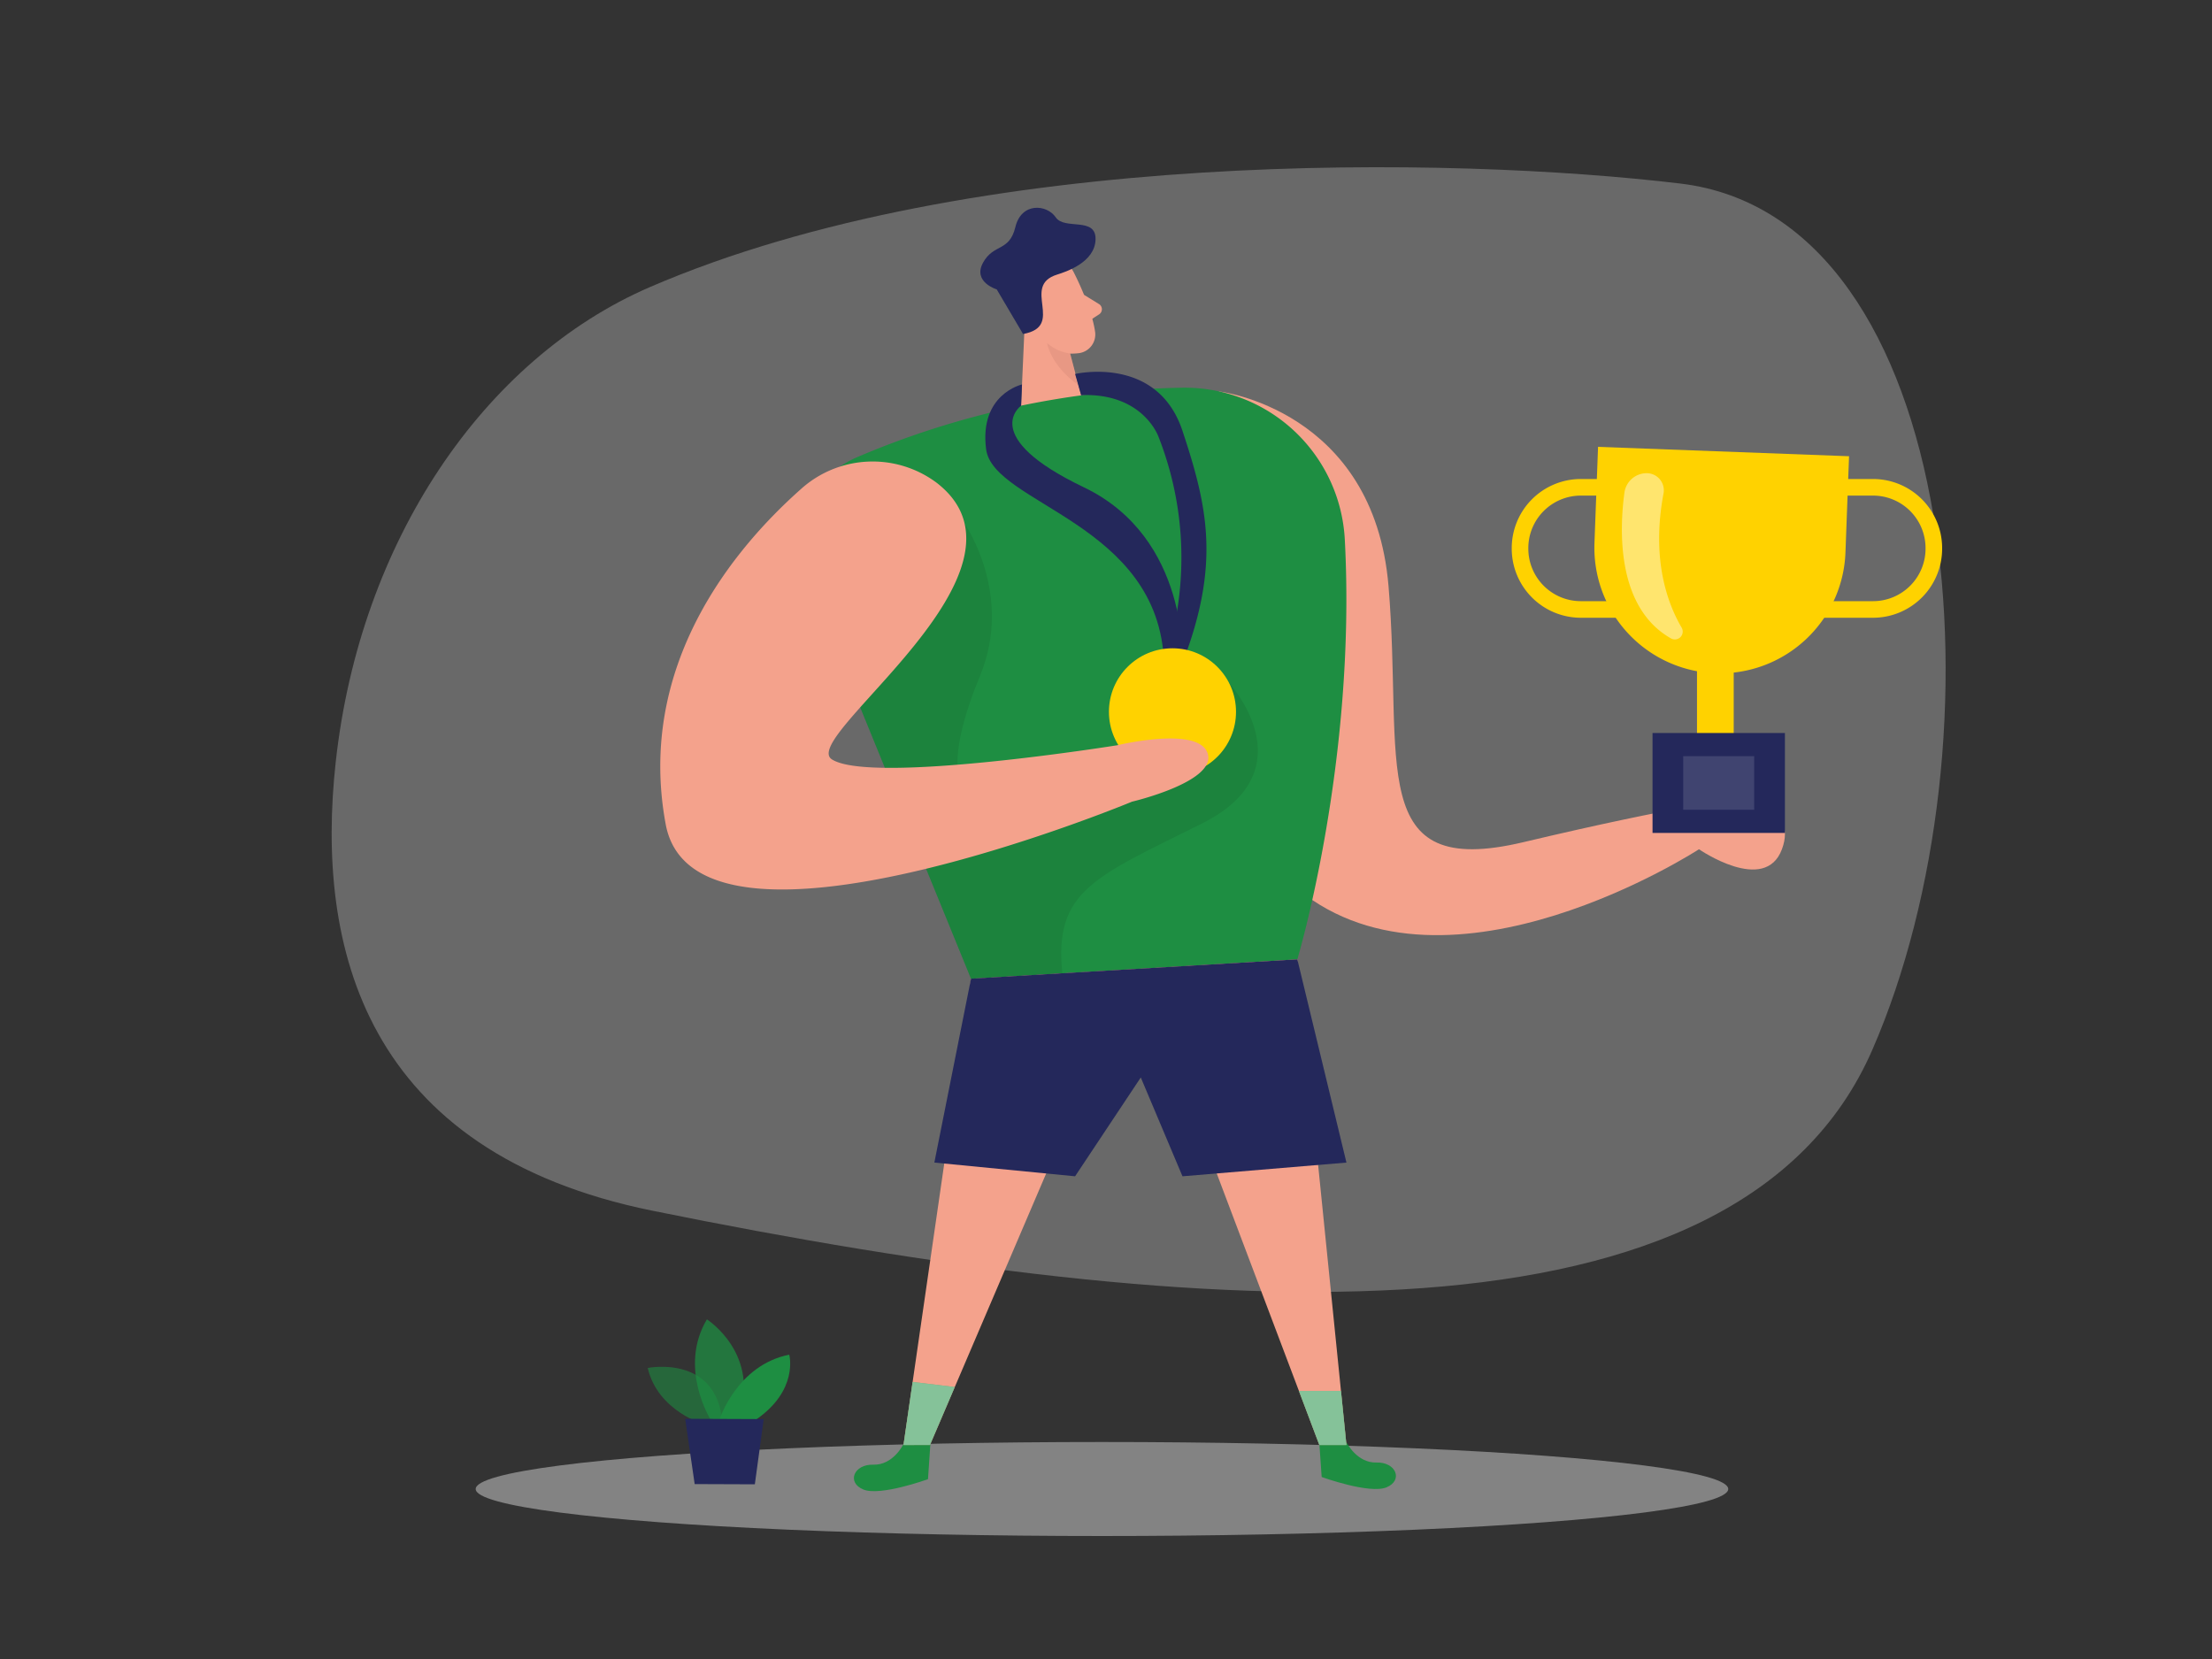 <svg id="Layer_1" data-name="Layer 1" xmlns="http://www.w3.org/2000/svg" viewBox="0 0 400 300"><rect x="0" y="0" width="400" height="300" fill="#333333" stroke="none"/><path d="M117.46,51.94c-30,13-52.34,45.92-56.74,85.76C57,171.27,65.87,208.37,118,218.94c101.37,20.57,196.32,26.43,220.56-29.06S355.31,39.34,303.86,33.19C263,28.3,176.16,26.57,117.46,51.94Z" fill="#e6e6e6" opacity="0.3"/><ellipse cx="199.27" cy="269.26" rx="113.25" ry="8.5" fill="#e6e6e6" opacity="0.45"/><rect x="306.87" y="117.23" width="6.64" height="20.55" fill="#ffd200"/><path d="M220.41,70.78s28,3.21,30.68,35.21-4.32,53.11,24.39,46.3,38.92-7.83,38.92-7.83,10.9.86,7.83,9.11-15,0-15,0S262,183,234.74,160.85,220.41,70.78,220.41,70.78Z" fill="#f4a28c"/><path d="M243.51,260.85s1.85,3.73,5.4,3.62,4.87,3.23,1.81,4.49S239,267.09,239,267.09l-.45-6.48Z" fill="#1e8e42"/><path d="M163.33,261.23s-1.85,3.74-5.4,3.63-4.87,3.23-1.81,4.49,11.69-1.87,11.69-1.87l.44-6.48Z" fill="#1e8e42"/><path d="M127.5,257.62s-8.52-2.33-10.37-10.25c0,0,13.19-2.67,13.57,10.95Z" fill="#1e8e42" opacity="0.58"/><path d="M128.54,256.78s-5.95-9.41-.71-18.2c0,0,10,6.37,5.57,18.22Z" fill="#1e8e42" opacity="0.73"/><path d="M130.07,256.78s3.15-9.93,12.65-11.81c0,0,1.78,6.45-6.15,11.84Z" fill="#1e8e42"/><polygon points="123.9 256.56 125.62 268.37 136.5 268.41 138.1 256.62 123.9 256.56" fill="#24285b"/><path d="M194.25,49.41s3.12,6,3.78,10.6a3.41,3.41,0,0,1-2.91,3.85c-2.31.29-5.53,0-7.59-3l-4.12-4.7a6.09,6.09,0,0,1,0-7C185.9,45.15,192.54,45.65,194.25,49.41Z" fill="#f4a28c"/><polygon points="185.48 54.42 184.5 76.6 196.76 76.27 192.55 60.26 185.48 54.42" fill="#f4a28c"/><path d="M189.81,57.51s-1-2.39-2.78-1.46-.25,4.4,2.34,3.71Z" fill="#f4a28c"/><path d="M196,53.3,198.76,55a1.1,1.1,0,0,1,0,1.84l-2.21,1.43Z" fill="#f4a28c"/><path d="M193.55,63.93a8,8,0,0,1-4.21-1.9s.63,4,5.52,7.49Z" fill="#ce8172" opacity="0.31"/><path d="M185,60.4l-4.76-8.07s-4.39-1.32-2.48-4.82,4.76-1.92,5.85-6.45,5.7-4.12,7.3-1.76,7.31-.18,7.2,4-5.43,5.87-6.94,6.35C184.5,51.71,192.77,59,185,60.4Z" fill="#24285b"/><path d="M213.65,70.11a156.45,156.45,0,0,0-58.51,12.5c-12,5.11-11.76,18.12-5.93,29.77L175.59,177l59-3.49s10.75-35.68,8.59-76A29,29,0,0,0,213.65,70.11Z" fill="#1e8e42"/><path d="M288.21,81.66h45.42a0,0,0,0,1,0,0V99.07a22.71,22.71,0,0,1-22.71,22.71h0a22.71,22.71,0,0,1-22.71-22.71V81.66a0,0,0,0,1,0,0Z" transform="translate(4.02 -11.56) rotate(2.14)" fill="#ffd200"/><rect x="298.83" y="132.55" width="23.94" height="18.07" fill="#24285b"/><rect x="304.38" y="136.74" width="12.83" height="9.69" fill="#fff" opacity="0.13"/><path d="M285.87,88.12h20.36a0,0,0,0,1,0,0v22.09a0,0,0,0,1,0,0H285.87a11,11,0,0,1-11-11v0A11,11,0,0,1,285.87,88.12Z" fill="none" stroke="#ffd200" stroke-miterlimit="10" stroke-width="3"/><path d="M329.37,88.12h20.36a0,0,0,0,1,0,0v22.09a0,0,0,0,1,0,0H329.37a11,11,0,0,1-11-11v0A11,11,0,0,1,329.37,88.12Z" transform="translate(668.07 198.33) rotate(-180)" fill="none" stroke="#ffd200" stroke-miterlimit="10" stroke-width="3"/><path d="M174.44,94.73s8.87,12.68,2.8,27.42-6.73,26,7.26,22.91,30.84-11.13,30.84-11.13l2.82-11.78,4.11,1.39s14.46,15.69-4.91,25.37S190.56,161,192.1,176l-16.51,1-20.2-49.47Z" opacity="0.08"/><path d="M184.81,69.52s-7.77,1.75-6.49,11.71,31.4,13.35,32.17,38.72h3.32S215.2,97.31,196,88.12s-11.35-14.76-11.35-14.76Z" fill="#24285b"/><path d="M194.41,67.63s14.85-3.51,19.42,10.28,6.87,24.08,0,42h-3.32a59.74,59.74,0,0,0-1-40.89s-2.74-8-14-7.57Z" fill="#24285b"/><circle cx="212.02" cy="128.72" r="11.49" fill="#ffd200"/><path d="M169.39,87.31a19.35,19.35,0,0,0-24.6,1.17C132.94,99,115,120.17,120.38,149.06c5.34,28.73,84.32-4.09,84.32-4.09s15.24-3.57,13.7-8.68-16.33-1.53-16.33-1.53-44.58,7.15-51.65,2.55C144.3,133.34,189.89,103.18,169.39,87.31Z" fill="#f4a28c"/><path d="M293.75,89.07c-.9,6.61-1.5,20.75,8.41,26.37a1.42,1.42,0,0,0,1.95-1.92c-2.53-4.29-5.55-12.31-3.29-24.3a3.09,3.09,0,0,0-3-3.65h0A4.06,4.06,0,0,0,293.75,89.07Z" fill="#fff" opacity="0.43"/><path d="M175.59,177,163.38,261.3h4.79l23.11-54a40.36,40.36,0,0,1,18.38-20.47l24.94-13.34Z" fill="#f4a28c"/><polygon points="234.6 173.48 243.48 261.3 238.58 261.3 208.83 182.57 234.6 173.48" fill="#f4a28c"/><polygon points="175.59 176.97 168.96 210.23 194.41 212.71 206.29 194.84 213.83 212.71 243.48 210.23 234.6 173.48 175.59 176.97" fill="#24285b"/><polygon points="165.03 249.9 172.65 250.82 168.17 261.29 163.38 261.3 165.03 249.9" fill="#1e8e42"/><polygon points="165.03 249.9 172.65 250.82 168.17 261.29 163.38 261.3 165.03 249.9" fill="#fff" opacity="0.46"/><polygon points="234.89 251.53 242.49 251.53 243.48 261.3 238.58 261.3 234.89 251.53" fill="#1e8e42"/><polygon points="234.89 251.53 242.49 251.53 243.48 261.3 238.58 261.3 234.89 251.53" fill="#fff" opacity="0.46"/></svg>